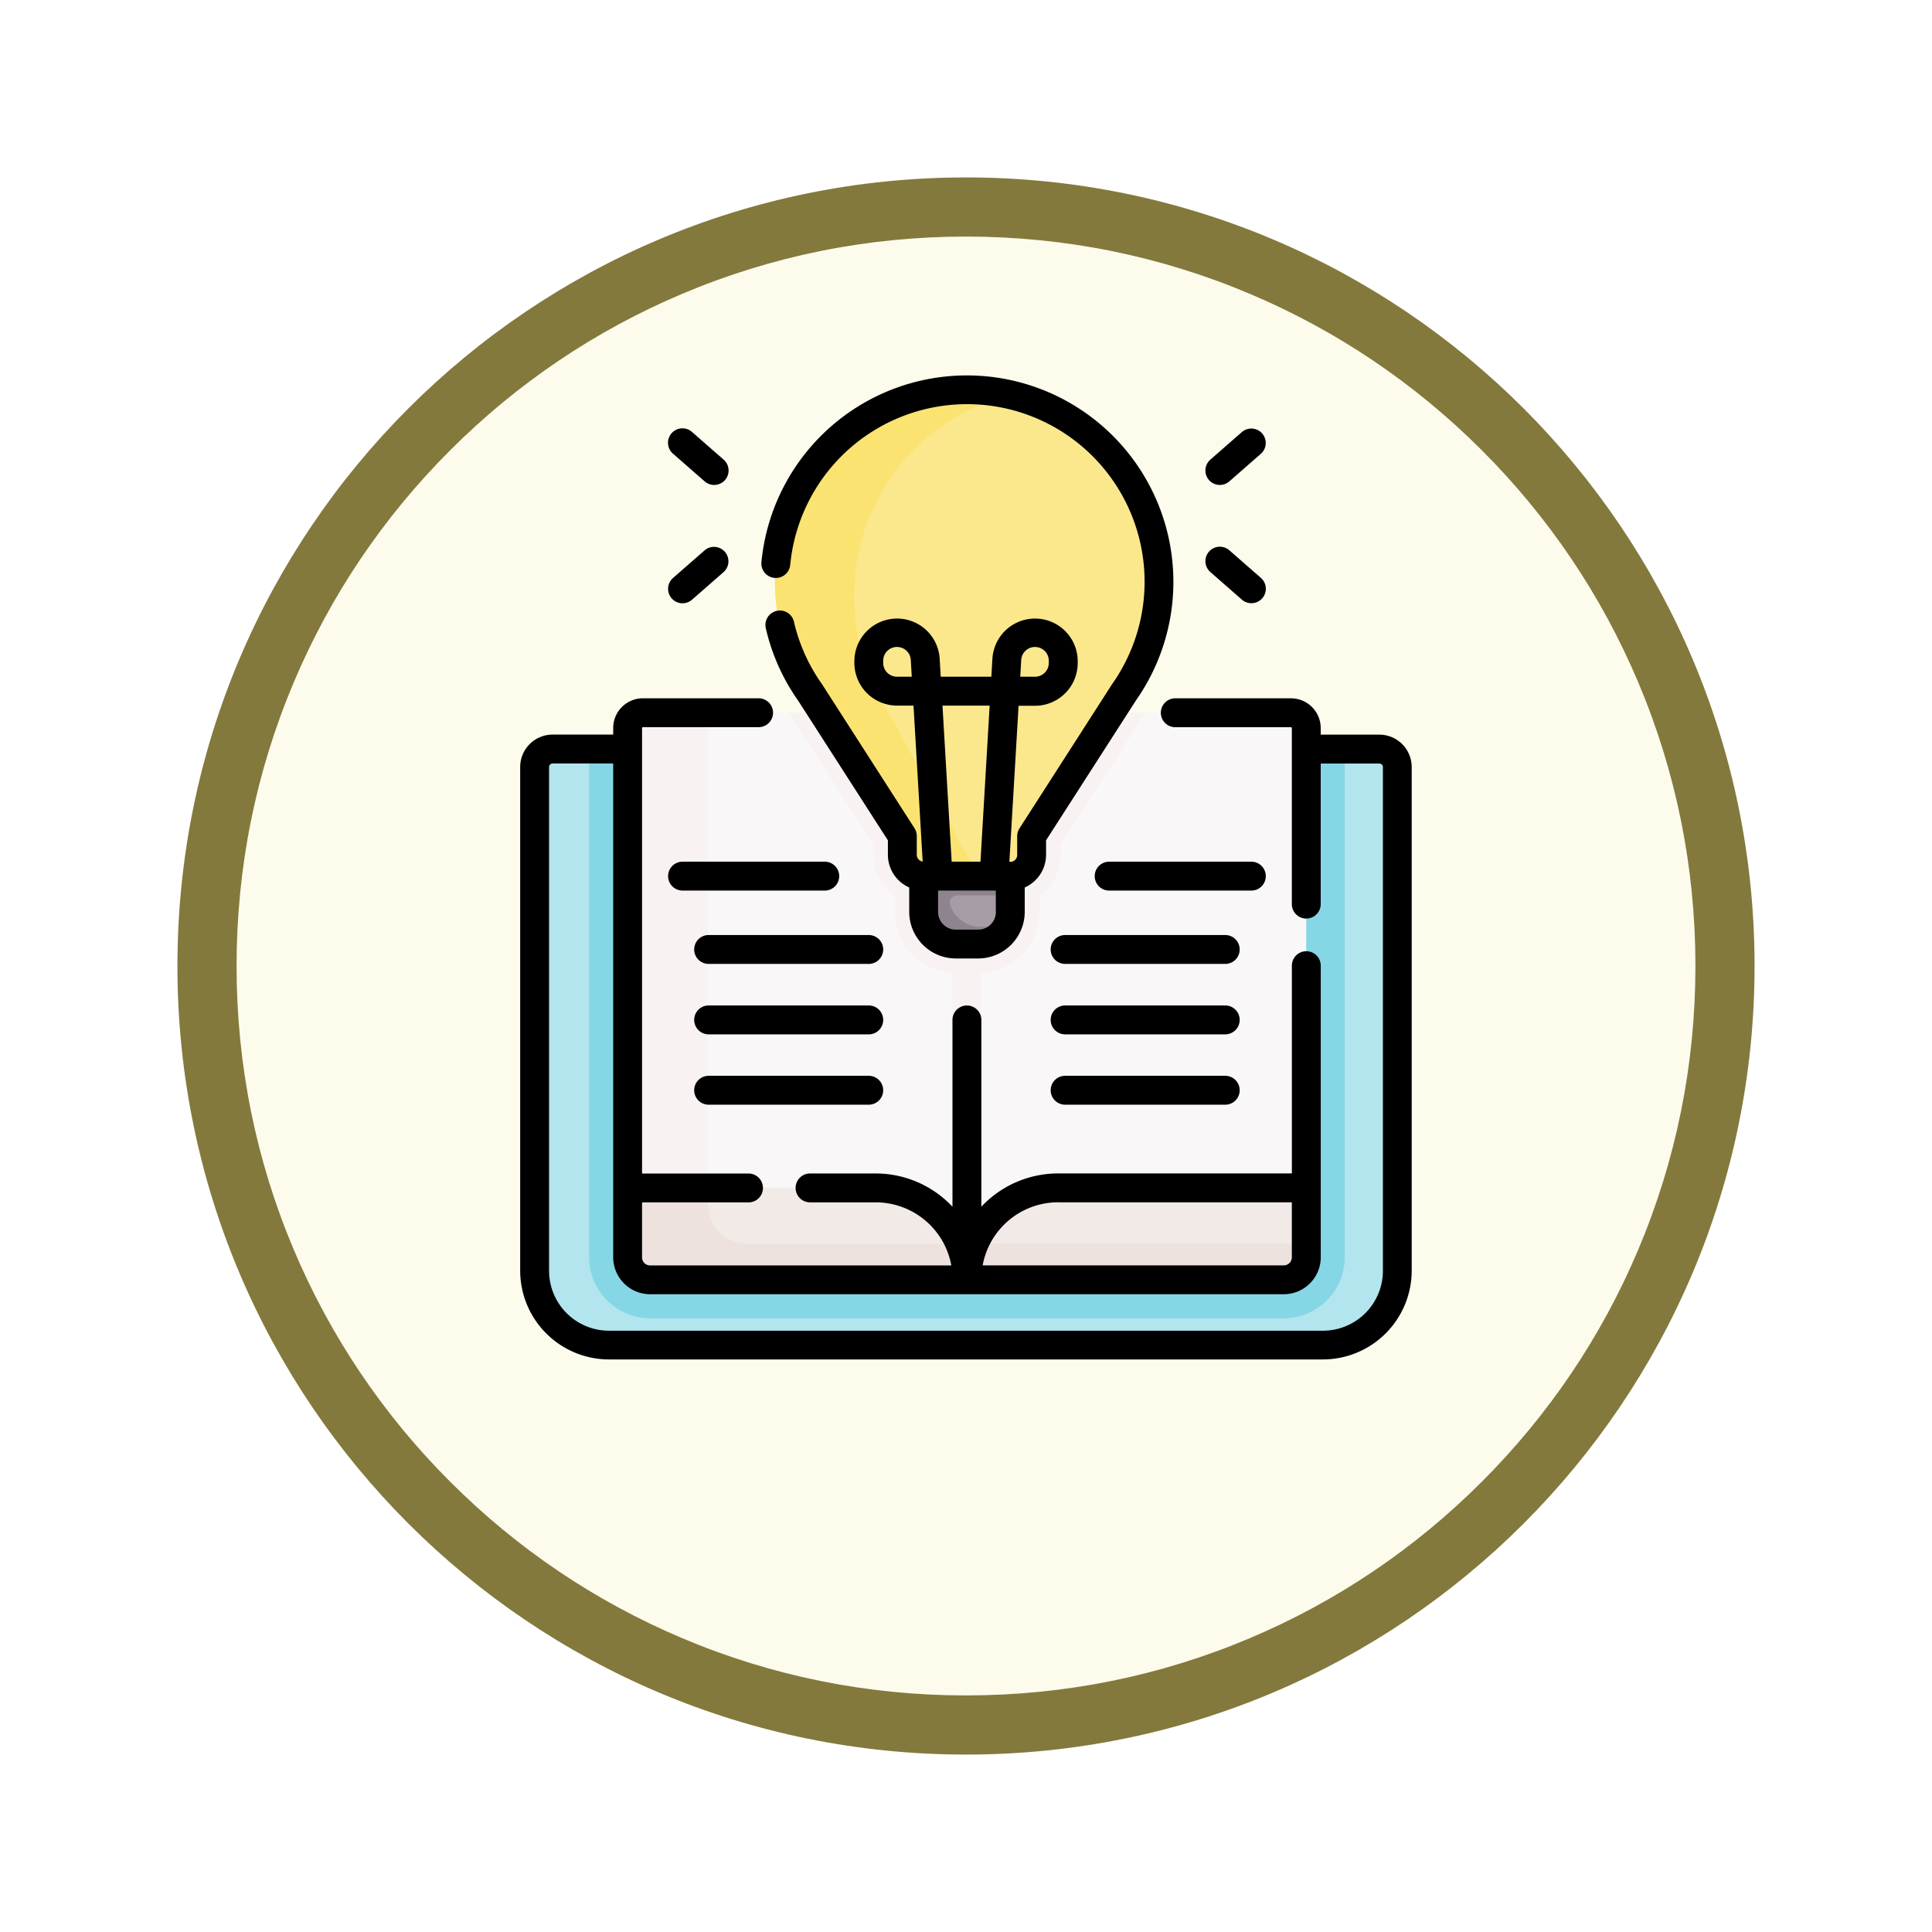 <svg xmlns="http://www.w3.org/2000/svg" xmlns:xlink="http://www.w3.org/1999/xlink" width="98" height="98" viewBox="0 0 98 98">
  <defs>
    <filter id="Trazado_982547" x="0" y="0" width="98" height="98" filterUnits="userSpaceOnUse">
      <feOffset dy="3" input="SourceAlpha"/>
      <feGaussianBlur stdDeviation="3" result="blur"/>
      <feFlood flood-opacity="0.161"/>
      <feComposite operator="in" in2="blur"/>
      <feComposite in="SourceGraphic"/>
    </filter>
    <clipPath id="clip-path">
      <path id="path8121" d="M0-682.665H48.414v48.414H0Z" transform="translate(0 682.665)"/>
    </clipPath>
  </defs>
  <g id="Grupo_1230063" data-name="Grupo 1230063" transform="translate(-196.016 -1164.942)">
    <g id="Grupo_1230049" data-name="Grupo 1230049">
      <g id="Grupo_1229405" data-name="Grupo 1229405" transform="translate(0.016 -5854.171)">
        <g id="Grupo_1208936" data-name="Grupo 1208936" transform="translate(5 5098.279)">
          <g id="Grupo_1208171" data-name="Grupo 1208171" transform="translate(0 -2047.18)">
            <g id="Grupo_1207739" data-name="Grupo 1207739" transform="translate(0 1882.462)">
              <g id="Grupo_1207712" data-name="Grupo 1207712">
                <g id="Grupo_1207285" data-name="Grupo 1207285" transform="translate(0 344.552)">
                  <g id="Grupo_1206883" data-name="Grupo 1206883" transform="translate(0 -209)">
                    <g id="Grupo_1204569" data-name="Grupo 1204569" transform="translate(-81 -1890.336)">
                      <g id="Grupo_1203962" data-name="Grupo 1203962" transform="translate(281 3846.336)">
                        <g id="Grupo_1203498" data-name="Grupo 1203498" transform="translate(0)">
                          <g id="Grupo_1202589" data-name="Grupo 1202589">
                            <g id="Grupo_1172010" data-name="Grupo 1172010">
                              <g id="Grupo_1171046" data-name="Grupo 1171046">
                                <g id="Grupo_1148525" data-name="Grupo 1148525">
                                  <g transform="matrix(1, 0, 0, 1, -9, -6)" filter="url(#Trazado_982547)">
                                    <g id="Trazado_982547-2" data-name="Trazado 982547" transform="translate(9 6)" fill="#fdfbec">
                                      <path d="M 40 78.5 C 34.802 78.5 29.76 77.482 25.015 75.475 C 20.43 73.536 16.313 70.76 12.776 67.224 C 9.24 63.687 6.464 59.57 4.525 54.985 C 2.518 50.24 1.5 45.198 1.5 40 C 1.5 34.802 2.518 29.76 4.525 25.015 C 6.464 20.43 9.24 16.313 12.776 12.776 C 16.313 9.24 20.43 6.464 25.015 4.525 C 29.76 2.518 34.802 1.5 40 1.5 C 45.198 1.5 50.24 2.518 54.985 4.525 C 59.57 6.464 63.687 9.24 67.224 12.776 C 70.76 16.313 73.536 20.43 75.475 25.015 C 77.482 29.76 78.5 34.802 78.5 40 C 78.5 45.198 77.482 50.24 75.475 54.985 C 73.536 59.57 70.76 63.687 67.224 67.224 C 63.687 70.76 59.57 73.536 54.985 75.475 C 50.24 77.482 45.198 78.5 40 78.5 Z" stroke="none"/>
                                      <path d="M 40 3 C 35.004 3 30.158 3.978 25.599 5.906 C 21.193 7.77 17.236 10.438 13.837 13.837 C 10.438 17.236 7.77 21.193 5.906 25.599 C 3.978 30.158 3 35.004 3 40 C 3 44.996 3.978 49.842 5.906 54.401 C 7.77 58.807 10.438 62.764 13.837 66.163 C 17.236 69.562 21.193 72.23 25.599 74.094 C 30.158 76.022 35.004 77 40 77 C 44.996 77 49.842 76.022 54.401 74.094 C 58.807 72.23 62.764 69.562 66.163 66.163 C 69.562 62.764 72.23 58.807 74.094 54.401 C 76.022 49.842 77 44.996 77 40 C 77 35.004 76.022 30.158 74.094 25.599 C 72.23 21.193 69.562 17.236 66.163 13.837 C 62.764 10.438 58.807 7.77 54.401 5.906 C 49.842 3.978 44.996 3 40 3 M 40 -7.62939453125e-06 C 62.091 -7.62939453125e-06 80 17.909 80 40 C 80 62.091 62.091 80 40 80 C 17.909 80 -7.62939453125e-06 62.091 -7.62939453125e-06 40 C -7.62939453125e-06 17.909 17.909 -7.62939453125e-06 40 -7.62939453125e-06 Z" stroke="none" fill="#83793c"/>
                                    </g>
                                  </g>
                                </g>
                              </g>
                            </g>
                          </g>
                        </g>
                      </g>
                    </g>
                  </g>
                </g>
                <g id="g8115" transform="translate(215.793 2790.01)">
                  <g id="g8117" transform="translate(0 -682.665)">
                    <g id="g8119" clip-path="url(#clip-path)">
                      <g id="g8125" transform="translate(-33.259 0.709)">
                        <path id="path8127" d="M-338.457-377.826h-25.835v-25.108c5.31-7.679,37.755-5.416,25.835,25.108" transform="translate(364.292 406.667)" fill="#fbdf63"/>
                      </g>
                      <g id="g8129" transform="translate(-33.259 0.709)">
                        <path id="path8131" d="M-338.457-377.826h-.619c6.164-24.728-15.887-30.6-25.216-24.374v-.734c5.31-7.679,37.755-5.416,25.835,25.108" transform="translate(364.292 406.667)" fill="#f9d11f"/>
                      </g>
                    </g>
                  </g>
                  <g id="g8265" transform="translate(0 -682.665)">
                    <g id="g8267" clip-path="url(#clip-path)">
                      <g id="g8273" transform="translate(-33.259 51.036)">
                        <path id="path8275" d="M-338.457-377.654h-25.835v-25.1c5.31-7.676,37.755-5.413,25.835,25.1" transform="translate(364.292 406.481)" fill="#003343"/>
                      </g>
                      <g id="g8277" transform="translate(-33.259 51.036)">
                        <path id="path8279" d="M-338.457-377.654h-.619c6.164-24.717-15.887-30.585-25.216-24.362v-.734c5.31-7.676,37.755-5.413,25.835,25.1" transform="translate(364.292 406.481)" fill="#002439"/>
                      </g>
                    </g>
                  </g>
                  <g id="g8281" transform="translate(0 -682.665)">
                    <g id="g8283" clip-path="url(#clip-path)">
                      <g id="g8289" transform="translate(17.066 51.014)">
                        <path id="path8291" d="M-338.457-377.826h-25.835v-25.108c5.31-7.679,37.755-5.416,25.835,25.108" transform="translate(364.292 406.667)" fill="#ff7e50"/>
                      </g>
                      <g id="g8293" transform="translate(17.066 51.014)">
                        <path id="path8295" d="M-338.457-377.826h-.619c6.164-24.728-15.887-30.6-25.216-24.374v-.734c5.31-7.679,37.755-5.416,25.835,25.108" transform="translate(364.292 406.667)" fill="#ff6247"/>
                      </g>
                      <g id="g8297" transform="translate(2.941 54.225)">
                        <path id="path8299" d="M-233.028-131.751v15.573h-14.6c-12.2-25.649,14.6-34.273,14.6-15.573" transform="translate(250.816 141.808)" fill="#ffa68a"/>
                      </g>
                      <g id="g8301" transform="translate(2.941 54.225)">
                        <path id="path8303" d="M-233.028-131.751c-.9-16.1-20.23-9.82-14.176,15.573h-.427c-12.2-25.649,14.6-34.273,14.6-15.573" transform="translate(250.816 141.808)" fill="#ff7e50"/>
                      </g>
                    </g>
                  </g>
                </g>
              </g>
            </g>
          </g>
        </g>
      </g>
    </g>
    <g id="aprendizaje_4_" data-name="aprendizaje (4)" transform="translate(198.338 1183.979)">
      <g id="Grupo_1230058" data-name="Grupo 1230058" transform="translate(24.796 0.732)">
        <path id="Trazado_1055202" data-name="Trazado 1055202" d="M74.414,194.154a.912.912,0,0,1,.912.912v25.551a3.772,3.772,0,0,1-3.772,3.772H35.336a3.772,3.772,0,0,1-3.772-3.772V195.066a.912.912,0,0,1,.912-.912Z" transform="translate(-31.564 -175.927)" fill="#b3e5ee"/>
        <path id="Trazado_1055203" data-name="Trazado 1055203" d="M59.879,194.154v25.78a3.1,3.1,0,0,0,3.094,3.094H95.115a3.1,3.1,0,0,0,3.094-3.094v-25.78Z" transform="translate(-57.114 -175.927)" fill="#86d7e5"/>
        <path id="Trazado_1055204" data-name="Trazado 1055204" d="M113.527,175.283H80.654a.776.776,0,0,0-.775.776v23.326l10.593,3.869,6.618.761,15.862-2.863,1.349-1.767V176.059a.775.775,0,0,0-.775-.776Z" transform="translate(-75.161 -158.899)" fill="#f9f7f7"/>
        <path id="Trazado_1055205" data-name="Trazado 1055205" d="M248.639,175.283H250.1v28.765h-1.465Z" transform="translate(-227.442 -158.899)" fill="#f8f3f2"/>
        <path id="Trazado_1055206" data-name="Trazado 1055206" d="M163.57,175.283l4.3,6.687v.519a2.544,2.544,0,0,0,1.082,2.081v.816a3.1,3.1,0,0,0,3.1,3.1h1.133a3.1,3.1,0,0,0,3.1-3.1v-.816a2.544,2.544,0,0,0,1.082-2.081v-.519l4.3-6.687Z" transform="translate(-150.68 -158.899)" fill="#f8f3f2"/>
        <g id="Grupo_1230056" data-name="Grupo 1230056" transform="translate(4.718)">
          <g id="Grupo_1230055" data-name="Grupo 1230055" transform="translate(0 16.384)">
            <g id="XMLID_248_">
              <g id="Grupo_1230054" data-name="Grupo 1230054">
                <g id="Grupo_1230052" data-name="Grupo 1230052">
                  <path id="Trazado_1055207" data-name="Trazado 1055207" d="M83.944,200.208V175.283h-3.29a.776.776,0,0,0-.775.776v23.326l4.2,1.533A1.994,1.994,0,0,1,83.944,200.208Z" transform="translate(-79.879 -175.283)" fill="#f8f3f2"/>
                </g>
                <g id="Grupo_1230053" data-name="Grupo 1230053" transform="translate(0 24.102)">
                  <path id="Trazado_1055208" data-name="Trazado 1055208" d="M97.091,426.734v.032H81.02a1.141,1.141,0,0,1-1.141-1.142V422.1H92.46A4.63,4.63,0,0,1,97.091,426.734Z" transform="translate(-79.879 -422.103)" fill="#f2eae7"/>
                  <path id="Trazado_1055209" data-name="Trazado 1055209" d="M273.351,422.1v3.521a1.141,1.141,0,0,1-1.141,1.142H256.139v-.032a4.63,4.63,0,0,1,4.631-4.631Z" transform="translate(-238.927 -422.103)" fill="#f2eae7"/>
                </g>
              </g>
            </g>
          </g>
          <path id="Trazado_1055210" data-name="Trazado 1055210" d="M238.03,248.154h-4.4v2.987a1.631,1.631,0,0,0,1.631,1.631H236.4a1.631,1.631,0,0,0,1.631-1.631Z" transform="translate(-218.621 -224.654)" fill="#a59ca6"/>
          <path id="Trazado_1055211" data-name="Trazado 1055211" d="M238.03,248.154h-4.4v2.987a1.631,1.631,0,0,0,1.631,1.631H236.4a1.63,1.63,0,0,0,1.449-.884,1.651,1.651,0,0,1-.191.012h-1.133a1.63,1.63,0,0,1-1.543-1.105.373.373,0,0,1,.352-.493h2.7v-2.148Z" transform="translate(-218.621 -224.654)" fill="#8f8390"/>
          <path id="Trazado_1055212" data-name="Trazado 1055212" d="M175.875,17.239a9.74,9.74,0,1,0-17.706,5.605l4.687,7.3v.949a1.082,1.082,0,0,0,1.082,1.082h4.4a1.082,1.082,0,0,0,1.082-1.082V30.14l4.687-7.3a9.694,9.694,0,0,0,1.774-5.605Z" transform="translate(-148.923 -7.499)" fill="#fbe88c"/>
          <path id="Trazado_1055213" data-name="Trazado 1055213" d="M162.277,24.088a10.725,10.725,0,0,1-1.855-6.059,10.46,10.46,0,0,1,7.941-10.272A9.741,9.741,0,0,0,158.17,22.845l4.687,7.3v.949a1.082,1.082,0,0,0,1.082,1.082h2.783Z" transform="translate(-148.924 -7.5)" fill="#fbe372"/>
        </g>
        <g id="Grupo_1230057" data-name="Grupo 1230057" transform="translate(4.718 40.486)">
          <path id="Trazado_1055214" data-name="Trazado 1055214" d="M256.5,451.046a4.617,4.617,0,0,0-.365,1.8v.032h16.071a1.141,1.141,0,0,0,1.141-1.142v-.695H256.5Z" transform="translate(-238.926 -448.22)" fill="#ede2dd"/>
          <path id="Trazado_1055215" data-name="Trazado 1055215" d="M85.948,424.929a2,2,0,0,1-2-2V422.1H79.879v3.521a1.141,1.141,0,0,0,1.141,1.142H97.091v-.032a4.615,4.615,0,0,0-.365-1.8Z" transform="translate(-79.879 -422.103)" fill="#ede2dd"/>
        </g>
      </g>
      <g id="Grupo_1230059" data-name="Grupo 1230059" transform="translate(24.064 0)">
        <path id="Trazado_1055216" data-name="Trazado 1055216" d="M67.646,169.628H64.671v-.334a1.51,1.51,0,0,0-1.508-1.508H57.294a.732.732,0,1,0,0,1.465h5.868a.044.044,0,0,1,.044.044v8.93a.732.732,0,1,0,1.465,0v-7.131h2.975a.18.18,0,0,1,.18.18v25.551a3.043,3.043,0,0,1-3.039,3.039H28.568a3.043,3.043,0,0,1-3.039-3.039V171.272a.18.18,0,0,1,.18-.18h3.073v25.048a1.875,1.875,0,0,0,1.873,1.873H62.8a1.875,1.875,0,0,0,1.873-1.873V181.347a.732.732,0,1,0-1.465,0v10.539H51.357a5.347,5.347,0,0,0-3.9,1.686V184.1a.732.732,0,1,0-1.465,0v9.474a5.347,5.347,0,0,0-3.9-1.686H38.768a.732.732,0,0,0,0,1.465H42.1a3.9,3.9,0,0,1,3.834,3.2H30.654a.409.409,0,0,1-.408-.408v-2.79h5.4a.732.732,0,0,0,0-1.465h-5.4V169.293a.044.044,0,0,1,.044-.044h5.868a.732.732,0,1,0,0-1.465H30.29a1.51,1.51,0,0,0-1.508,1.508v.334H25.708a1.646,1.646,0,0,0-1.644,1.644v25.551a4.509,4.509,0,0,0,4.5,4.5H64.786a4.509,4.509,0,0,0,4.5-4.5V171.272a1.646,1.646,0,0,0-1.644-1.644Zm-16.29,23.723H63.206v2.79a.409.409,0,0,1-.408.408H47.523a3.9,3.9,0,0,1,3.834-3.2Z" transform="translate(-24.064 -151.401)"/>
        <path id="Trazado_1055217" data-name="Trazado 1055217" d="M150.011,10.276a.733.733,0,0,0,.8-.66,9.008,9.008,0,1,1,16.334,6.04l-.018.026-4.687,7.3a.732.732,0,0,0-.116.4v.949a.35.35,0,0,1-.349.349h-.048l.467-7.917h.834a2.167,2.167,0,0,0,2.165-2.165V14.5a2.165,2.165,0,0,0-4.326-.127l-.054.916h-2.568l-.054-.916a2.165,2.165,0,0,0-4.326.127v.089a2.167,2.167,0,0,0,2.165,2.165h.834l.466,7.912a.349.349,0,0,1-.3-.344v-.949a.733.733,0,0,0-.116-.4l-4.687-7.3-.018-.026A8.924,8.924,0,0,1,151,12.5a.732.732,0,0,0-1.428.328,10.382,10.382,0,0,0,1.631,3.66l4.562,7.1v.734a1.816,1.816,0,0,0,1.082,1.658v1.238a2.366,2.366,0,0,0,2.363,2.363h1.133a2.366,2.366,0,0,0,2.363-2.363V25.98a1.816,1.816,0,0,0,1.082-1.658v-.734l4.562-7.1a10.472,10.472,0,1,0-19-7.008A.732.732,0,0,0,150.011,10.276Zm12.516,4.184a.7.7,0,0,1,1.4.041v.089a.7.7,0,0,1-.7.7h-.748Zm-6.3.83a.7.7,0,0,1-.7-.7V14.5a.7.7,0,0,1,1.4-.041l.049.83Zm4.7,1.465-.466,7.917H159l-.466-7.917Zm.316,10.464a.9.9,0,0,1-.9.9h-1.133a.9.9,0,0,1-.9-.9V26.136h2.93v1.083Z" transform="translate(-137.113 0)"/>
        <path id="Trazado_1055218" data-name="Trazado 1055218" d="M380.743,30.451a.73.73,0,0,0,.483-.182l1.6-1.4a.732.732,0,0,0-.966-1.1l-1.6,1.4a.732.732,0,0,0,.483,1.283Z" transform="translate(-345.252 -24.89)"/>
        <path id="Trazado_1055219" data-name="Trazado 1055219" d="M380.26,90.33l1.6,1.4a.732.732,0,0,0,.967-1.1l-1.6-1.4a.732.732,0,0,0-.967,1.1Z" transform="translate(-345.253 -80.352)"/>
        <path id="Trazado_1055220" data-name="Trazado 1055220" d="M101.152,28.865l1.6,1.4a.732.732,0,1,0,.966-1.1l-1.6-1.4a.732.732,0,1,0-.966,1.1Z" transform="translate(-93.4 -24.889)"/>
        <path id="Trazado_1055221" data-name="Trazado 1055221" d="M101.636,91.916a.73.73,0,0,0,.483-.182l1.6-1.4a.732.732,0,0,0-.966-1.1l-1.6,1.4a.732.732,0,0,0,.483,1.283Z" transform="translate(-93.4 -80.353)"/>
        <path id="Trazado_1055222" data-name="Trazado 1055222" d="M109.582,253.386a.732.732,0,0,0-.732-.732h-7.214a.732.732,0,0,0,0,1.465h7.214A.732.732,0,0,0,109.582,253.386Z" transform="translate(-93.4 -227.982)"/>
        <path id="Trazado_1055223" data-name="Trazado 1055223" d="M123.306,290.8h-8.122a.732.732,0,0,0,0,1.465h8.122a.732.732,0,1,0,0-1.465Z" transform="translate(-105.625 -262.408)"/>
        <path id="Trazado_1055224" data-name="Trazado 1055224" d="M123.306,327.346h-8.122a.732.732,0,0,0,0,1.465h8.122a.732.732,0,1,0,0-1.465Z" transform="translate(-105.625 -295.381)"/>
        <path id="Trazado_1055225" data-name="Trazado 1055225" d="M123.306,363.887h-8.122a.732.732,0,0,0,0,1.465h8.122a.732.732,0,1,0,0-1.465Z" transform="translate(-105.625 -328.354)"/>
        <path id="Trazado_1055226" data-name="Trazado 1055226" d="M331.175,253.386a.732.732,0,0,0-.732-.732h-7.214a.732.732,0,1,0,0,1.465h7.214A.732.732,0,0,0,331.175,253.386Z" transform="translate(-293.354 -227.982)"/>
        <path id="Trazado_1055227" data-name="Trazado 1055227" d="M308.5,290.8h-8.122a.732.732,0,1,0,0,1.465H308.5a.732.732,0,1,0,0-1.465Z" transform="translate(-272.736 -262.408)"/>
        <path id="Trazado_1055228" data-name="Trazado 1055228" d="M308.5,327.346h-8.122a.732.732,0,1,0,0,1.465H308.5a.732.732,0,1,0,0-1.465Z" transform="translate(-272.736 -295.381)"/>
        <path id="Trazado_1055229" data-name="Trazado 1055229" d="M308.5,363.887h-8.122a.732.732,0,1,0,0,1.465H308.5a.732.732,0,1,0,0-1.465Z" transform="translate(-272.736 -328.354)"/>
      </g>
    </g>
  </g>
</svg>
